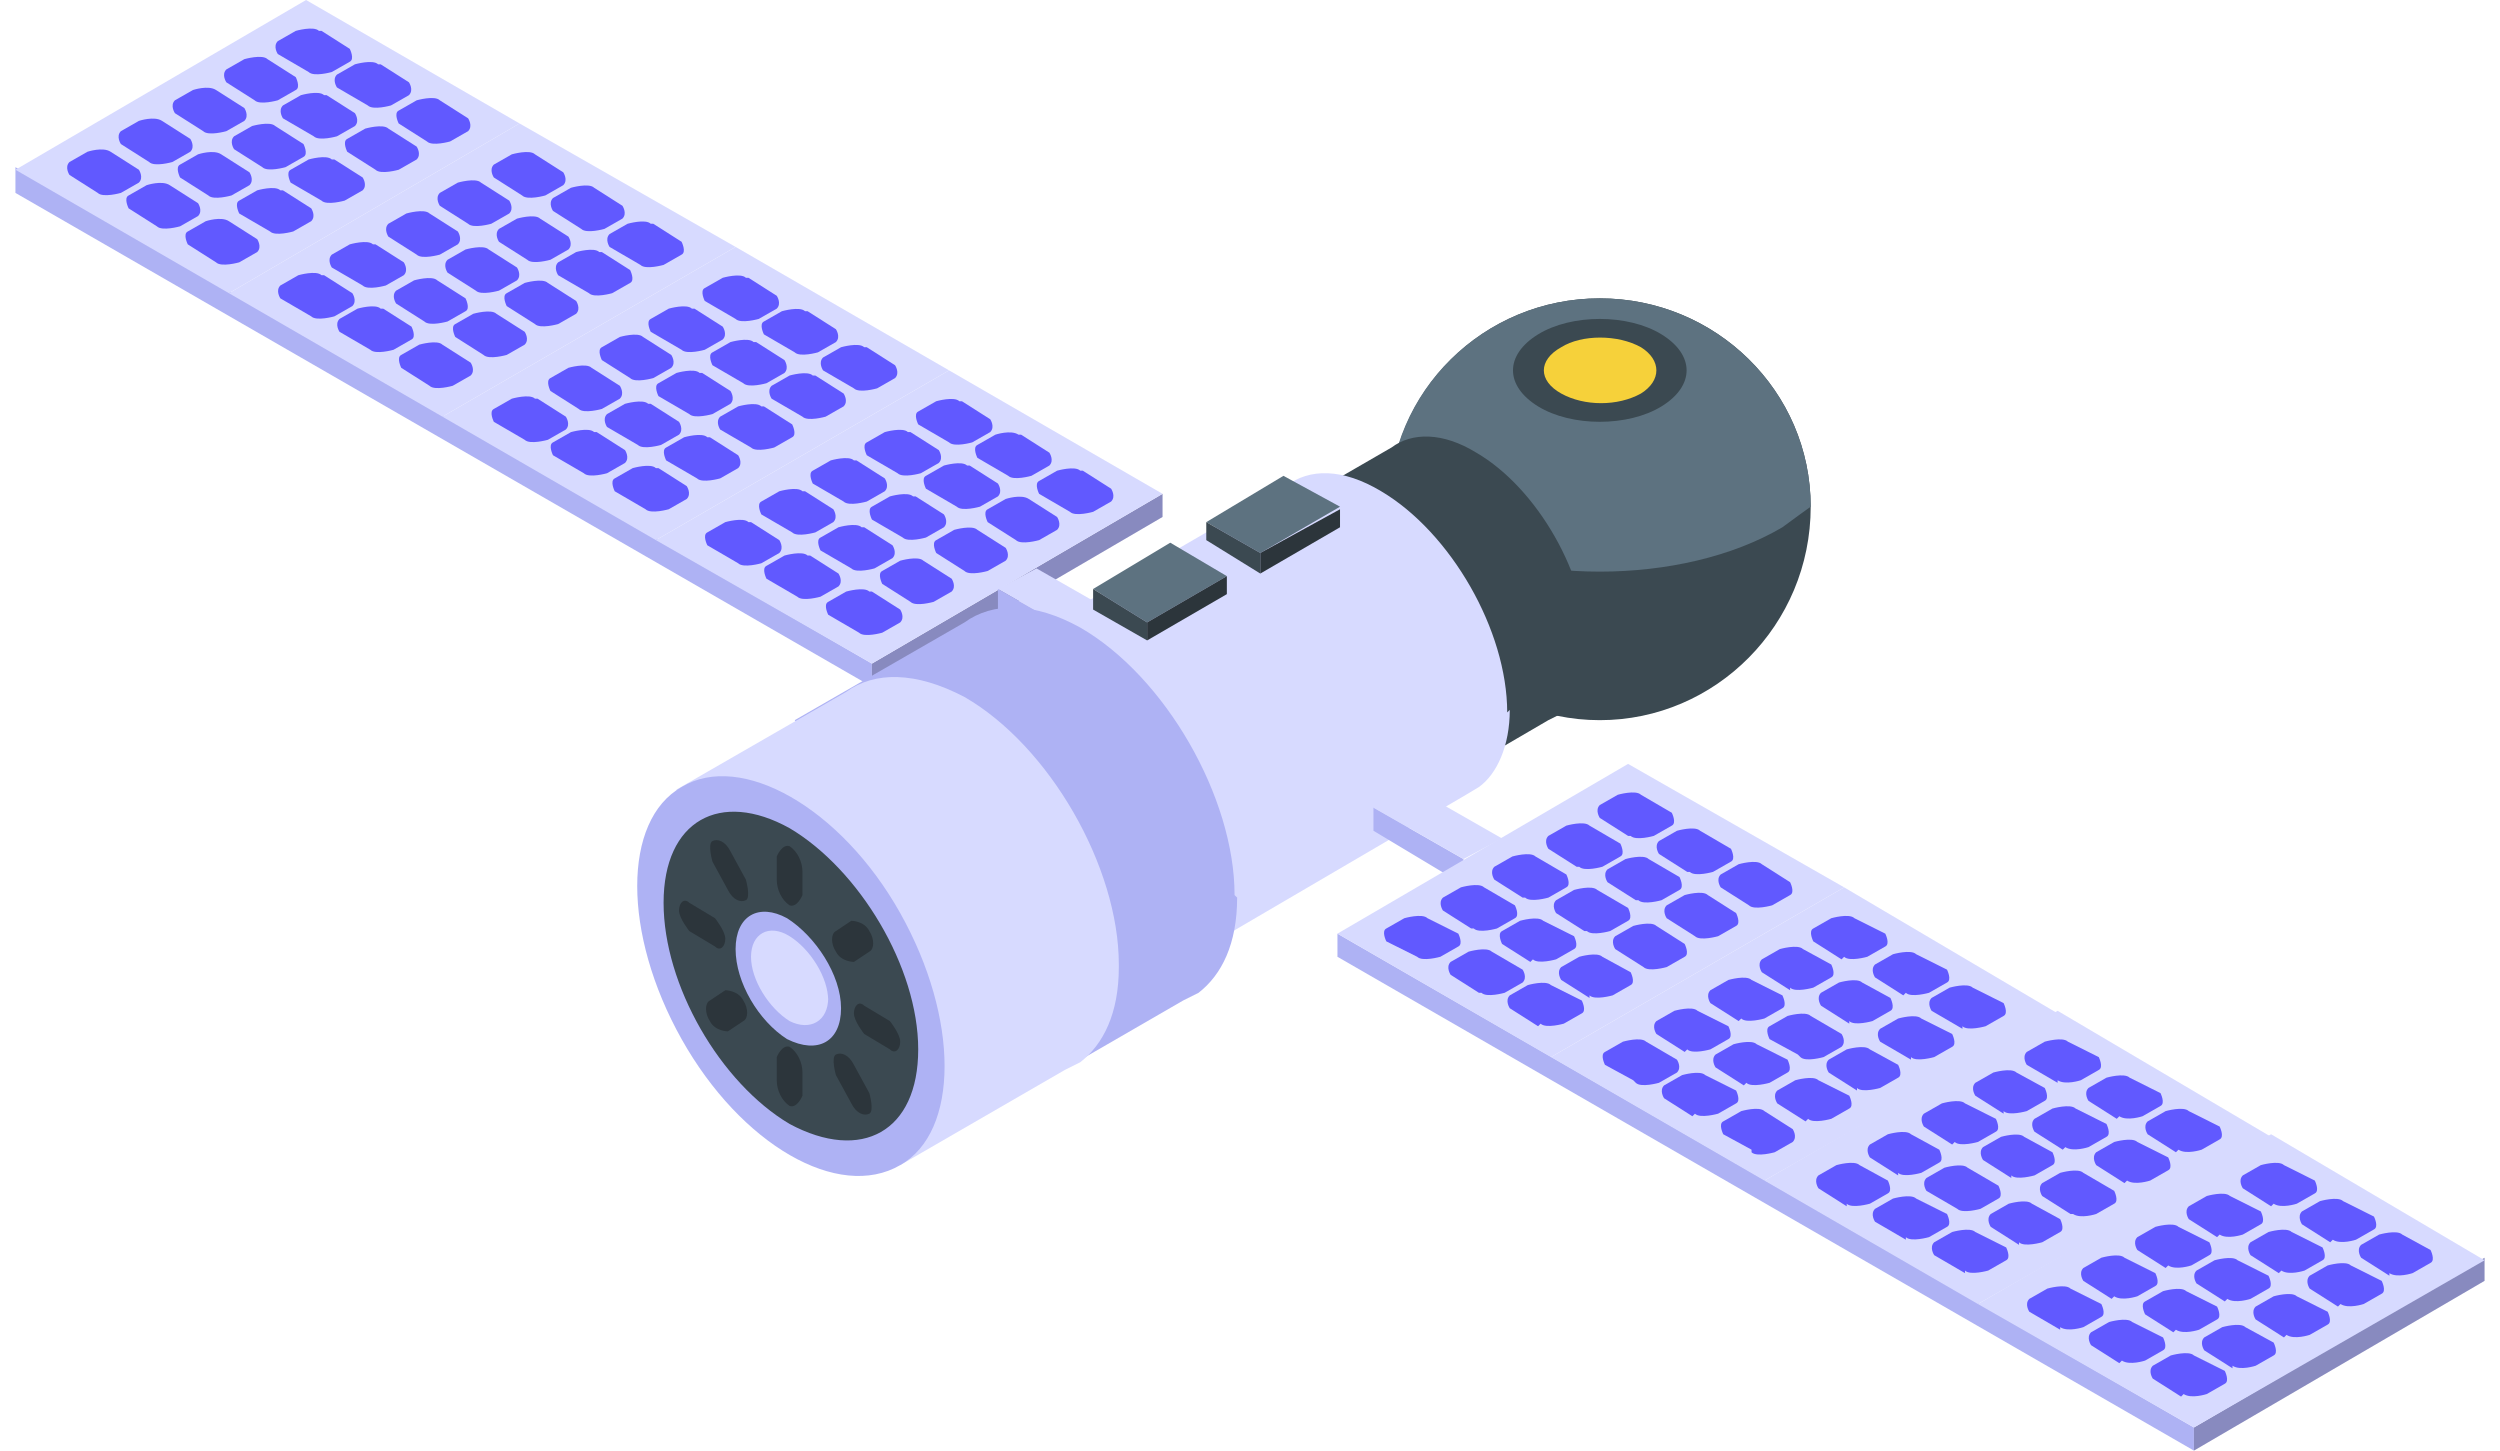 <?xml version="1.0" encoding="UTF-8"?>
<svg id="_Слой_2" data-name="Слой 2" xmlns="http://www.w3.org/2000/svg" xmlns:xlink="http://www.w3.org/1999/xlink" viewBox="0 0 9.72 5.64">
  <defs>
    <style>
      .cls-1 {
        fill: #aeb2f4;
      }

      .cls-2 {
        fill: #d7daff;
      }

      .cls-3 {
        fill: #6159ff;
      }

      .cls-4 {
        fill: #f6d13a;
      }

      .cls-5 {
        fill: #5d7280;
      }

      .cls-6 {
        clip-path: url(#clippath-2);
      }

      .cls-7 {
        clip-path: url(#clippath-1);
      }

      .cls-8 {
        fill: #2c353b;
      }

      .cls-9 {
        clip-path: url(#clippath);
      }

      .cls-10 {
        clip-rule: evenodd;
      }

      .cls-10, .cls-11 {
        fill: none;
      }

      .cls-12 {
        fill: #3b4951;
      }

      .cls-13 {
        fill: #888abf;
      }
    </style>
    <clipPath id="clippath">
      <polyline class="cls-10" points="0 0 9.72 0 9.72 5.64 0 5.64"/>
    </clipPath>
    <clipPath id="clippath-1">
      <rect class="cls-11" width="9.72" height="5.64"/>
    </clipPath>
    <clipPath id="clippath-2">
      <rect class="cls-11" width="9.72" height="5.64"/>
    </clipPath>
  </defs>
  <g id="_Слой_1-2" data-name="Слой 1">
    <polygon class="cls-1" points="3.39 2.67 .06 .75 .06 .65 3.39 2.58 3.39 2.67"/>
    <polygon class="cls-13" points="4.52 2.01 3.39 2.67 3.39 2.58 4.52 1.92 4.52 2.01"/>
    <polygon class="cls-2" points="3.69 1.44 4.52 1.92 3.39 2.58 2.55 2.1 3.69 1.44"/>
    <path class="cls-3" d="m3.39,2.3l.11.07s.02.03,0,.05l-.07.04s-.07.02-.09,0l-.12-.07s-.02-.04,0-.05l.07-.04s.07-.02.09,0Z"/>
    <path class="cls-3" d="m3.15,2.16l.11.07s.02.03,0,.05l-.07.04s-.07.02-.09,0l-.12-.07s-.02-.04,0-.05l.07-.04s.07-.02.09,0Z"/>
    <path class="cls-3" d="m2.92,2.03l.11.07s.02.03,0,.05l-.07.04s-.07.02-.09,0l-.12-.07s-.02-.04,0-.05l.07-.04s.07-.02.09,0Z"/>
    <path class="cls-3" d="m3.59,2.18l.11.07s.02.03,0,.05l-.07.04s-.07.02-.09,0l-.11-.07s-.02-.04,0-.05l.07-.04s.07-.02.09,0Z"/>
    <path class="cls-3" d="m3.36,2.05l.11.07s.02.03,0,.05l-.07.04s-.07.02-.09,0l-.12-.07s-.02-.04,0-.05l.07-.04s.07-.02.09,0Z"/>
    <path class="cls-3" d="m3.13,1.91l.11.07s.02.03,0,.05l-.07.04s-.07.02-.09,0l-.12-.07s-.02-.04,0-.05l.07-.04s.07-.02.09,0Z"/>
    <path class="cls-3" d="m3.8,2.06l.11.07s.02.03,0,.05l-.07.04s-.07.02-.09,0l-.11-.07s-.02-.04,0-.05l.07-.04s.07-.02.09,0Z"/>
    <path class="cls-3" d="m3.56,1.93l.11.07s.02.03,0,.05l-.07.04s-.07.02-.09,0l-.12-.07s-.02-.04,0-.05l.07-.04s.07-.02.09,0Z"/>
    <path class="cls-3" d="m3.33,1.79l.11.07s.02.03,0,.05l-.07.04s-.07.02-.09,0l-.12-.07s-.02-.04,0-.05l.07-.04s.07-.02.09,0Z"/>
    <path class="cls-3" d="m4,1.94l.11.07s.02.03,0,.05l-.07.04s-.07.02-.09,0l-.11-.07s-.02-.04,0-.05l.07-.04s.06-.02.09,0Z"/>
    <path class="cls-3" d="m3.77,1.81l.11.07s.02.03,0,.05l-.07.04s-.07.02-.09,0l-.12-.07s-.02-.04,0-.05l.07-.04s.07-.02.09,0Z"/>
    <path class="cls-3" d="m3.54,1.68l.11.07s.02.03,0,.05l-.07.04s-.07.02-.09,0l-.12-.07s-.02-.04,0-.05l.07-.04s.07-.02.09,0Z"/>
    <path class="cls-3" d="m4.21,1.83l.11.07s.02.03,0,.05l-.07.04s-.07.02-.09,0l-.12-.07s-.02-.04,0-.05l.07-.04s.07-.02.09,0Z"/>
    <path class="cls-3" d="m3.97,1.69l.11.07s.02.03,0,.05l-.07.04s-.07.02-.09,0l-.12-.07s-.02-.04,0-.05l.07-.04s.06-.02.09,0Z"/>
    <path class="cls-3" d="m3.74,1.56l.11.07s.02.03,0,.05l-.07.04s-.07.02-.09,0l-.12-.07s-.02-.04,0-.05l.07-.04s.07-.02.09,0Z"/>
    <polygon class="cls-2" points="2.86 .96 3.69 1.44 2.55 2.1 1.72 1.62 2.86 .96"/>
    <path class="cls-3" d="m2.56,1.82l.11.07s.02.03,0,.05l-.07.04s-.07.02-.09,0l-.12-.07s-.02-.04,0-.05l.07-.04s.07-.02.09,0Z"/>
    <path class="cls-3" d="m2.32,1.68l.11.07s.02.03,0,.05l-.07.04s-.07.02-.09,0l-.12-.07s-.02-.04,0-.05l.07-.04s.07-.02.09,0Z"/>
    <path class="cls-3" d="m2.09,1.55l.11.07s.02.03,0,.05l-.07.04s-.07.02-.09,0l-.12-.07s-.02-.04,0-.05l.07-.04s.07-.02.09,0Z"/>
    <path class="cls-3" d="m2.76,1.7l.11.07s.02.03,0,.05l-.07.04s-.07.02-.09,0l-.12-.07s-.02-.04,0-.05l.07-.04s.07-.02.09,0Z"/>
    <path class="cls-3" d="m2.53,1.57l.11.07s.02.03,0,.05l-.07.04s-.07.02-.09,0l-.12-.07s-.02-.03,0-.05l.07-.04s.07-.02.09,0Z"/>
    <path class="cls-3" d="m2.3,1.43l.11.07s.02.03,0,.05l-.07.04s-.07.02-.09,0l-.11-.07s-.02-.04,0-.05l.07-.04s.07-.02.09,0Z"/>
    <path class="cls-3" d="m2.97,1.58l.11.07s.02.04,0,.05l-.07.04s-.07.02-.09,0l-.12-.07s-.02-.03,0-.05l.07-.04s.07-.02.09,0Z"/>
    <path class="cls-3" d="m2.73,1.45l.11.07s.02.03,0,.05l-.07.04s-.07.02-.09,0l-.12-.07s-.02-.04,0-.05l.07-.04s.07-.02.09,0Z"/>
    <path class="cls-3" d="m2.5,1.31l.11.07s.02.03,0,.05l-.07.04s-.07.02-.09,0l-.11-.07s-.02-.04,0-.05l.07-.04s.07-.02.09,0Z"/>
    <path class="cls-3" d="m3.17,1.46l.11.07s.02.03,0,.05l-.07.04s-.07.02-.09,0l-.12-.07s-.02-.03,0-.05l.07-.04s.07-.02.09,0Z"/>
    <path class="cls-3" d="m2.94,1.33l.11.07s.02.03,0,.05l-.07.04s-.07.02-.09,0l-.12-.07s-.02-.04,0-.05l.07-.04s.07-.02.09,0Z"/>
    <path class="cls-3" d="m2.7,1.2l.11.07s.02.03,0,.05l-.07.04s-.07.02-.09,0l-.12-.07s-.02-.04,0-.05l.07-.04s.07-.02.09,0Z"/>
    <path class="cls-3" d="m3.37,1.35l.11.07s.02.03,0,.05l-.07.04s-.07.02-.09,0l-.12-.07s-.02-.03,0-.05l.07-.04s.07-.02.09,0Z"/>
    <path class="cls-3" d="m3.14,1.21l.11.07s.02.03,0,.05l-.07.04s-.07.02-.09,0l-.12-.07s-.02-.04,0-.05l.07-.04s.07-.02.09,0Z"/>
    <path class="cls-3" d="m2.91,1.08l.11.07s.02.03,0,.05l-.07.04s-.07.02-.09,0l-.12-.07s-.02-.04,0-.05l.07-.04s.07-.02.09,0Z"/>
    <polygon class="cls-2" points="2.02 .48 2.86 .96 1.72 1.62 .89 1.14 2.02 .48"/>
    <path class="cls-3" d="m1.72,1.34l.11.07s.02.03,0,.05l-.07.04s-.07.02-.09,0l-.11-.07s-.02-.04,0-.05l.07-.04s.07-.02.09,0Z"/>
    <path class="cls-3" d="m1.49,1.2l.11.07s.02.04,0,.05l-.07.04s-.07.02-.09,0l-.12-.07s-.02-.03,0-.05l.07-.04s.07-.02.09,0Z"/>
    <path class="cls-3" d="m1.26,1.07l.11.07s.02.03,0,.05l-.07.04s-.07.02-.09,0l-.12-.07s-.02-.03,0-.05l.07-.04s.07-.02.09,0Z"/>
    <path class="cls-3" d="m1.93,1.22l.11.07s.02.03,0,.05l-.07.04s-.07.02-.09,0l-.11-.07s-.02-.04,0-.05l.07-.04s.07-.02.09,0Z"/>
    <path class="cls-3" d="m1.7,1.09l.11.07s.02.04,0,.05l-.07.04s-.07.02-.09,0l-.11-.07s-.02-.03,0-.05l.07-.04s.07-.02.09,0Z"/>
    <path class="cls-3" d="m1.46.95l.11.07s.02.03,0,.05l-.07.04s-.07.02-.09,0l-.12-.07s-.02-.03,0-.05l.07-.04s.07-.02.09,0Z"/>
    <path class="cls-3" d="m2.13,1.1l.11.07s.02.03,0,.05l-.07.04s-.07.02-.09,0l-.11-.07s-.02-.04,0-.05l.07-.04s.07-.02.09,0Z"/>
    <path class="cls-3" d="m1.9.97l.11.07s.02.03,0,.05l-.07.04s-.07.02-.09,0l-.11-.07s-.02-.03,0-.05l.07-.04s.07-.02.09,0Z"/>
    <path class="cls-3" d="m1.67.83l.11.07s.02.03,0,.05l-.07.04s-.07.02-.09,0l-.11-.07s-.02-.03,0-.05l.07-.04s.07-.02.09,0Z"/>
    <path class="cls-3" d="m2.34.98l.11.07s.02.04,0,.05l-.07.04s-.07.02-.09,0l-.12-.07s-.02-.03,0-.05l.07-.04s.07-.02.09,0Z"/>
    <path class="cls-3" d="m2.1.85l.11.07s.02.03,0,.05l-.07.04s-.07.02-.09,0l-.11-.07s-.02-.03,0-.05l.07-.04s.07-.02.09,0Z"/>
    <path class="cls-3" d="m1.87.71l.11.07s.02.03,0,.05l-.07.04s-.07.02-.09,0l-.11-.07s-.02-.03,0-.05l.07-.04s.07-.02.09,0Z"/>
    <path class="cls-3" d="m2.54.87l.11.07s.02.04,0,.05l-.07.04s-.07.02-.09,0l-.12-.07s-.02-.03,0-.05l.07-.04s.07-.02.09,0Z"/>
    <path class="cls-3" d="m2.31.73l.11.07s.02.03,0,.05l-.07.04s-.07.02-.09,0l-.11-.07s-.02-.03,0-.05l.07-.04s.07-.02.09,0Z"/>
    <path class="cls-3" d="m2.08.6l.11.07s.02.03,0,.05l-.07.04s-.07.02-.09,0l-.11-.07s-.02-.03,0-.05l.07-.04s.07-.02.09,0Z"/>
    <polygon class="cls-2" points="1.19 0 2.02 .48 .89 1.14 .06 .66 1.19 0"/>
    <path class="cls-3" d="m.89.86l.11.07s.02.03,0,.05l-.07.04s-.07.02-.09,0l-.11-.07s-.02-.04,0-.05l.07-.04s.06-.02.09,0Z"/>
    <path class="cls-3" d="m.66.72l.11.07s.02.03,0,.05l-.07.04s-.07.02-.09,0l-.11-.07s-.02-.04,0-.05l.07-.04s.06-.02.09,0Z"/>
    <path class="cls-3" d="m.43.59l.11.07s.02.03,0,.05l-.07.04s-.07.02-.09,0l-.11-.07s-.02-.03,0-.05l.07-.04s.06-.02.09,0Z"/>
    <path class="cls-3" d="m1.1.74l.11.07s.02.03,0,.05l-.07.04s-.07.02-.09,0l-.12-.07s-.02-.04,0-.05l.07-.04s.07-.02.09,0Z"/>
    <path class="cls-3" d="m.86.6l.11.07s.02.03,0,.05l-.07.04s-.07.02-.09,0l-.11-.07s-.02-.04,0-.05l.07-.04s.06-.02.09,0Z"/>
    <path class="cls-3" d="m.63.47l.11.07s.02.03,0,.05l-.07.04s-.07.02-.09,0l-.11-.07s-.02-.03,0-.05l.07-.04s.06-.02.09,0Z"/>
    <path class="cls-3" d="m1.3.62l.11.07s.02.03,0,.05l-.07.04s-.07.02-.09,0l-.12-.07s-.02-.04,0-.05l.07-.04s.07-.02.09,0Z"/>
    <path class="cls-3" d="m1.07.49l.11.07s.02.04,0,.05l-.07.04s-.07.02-.09,0l-.11-.07s-.02-.03,0-.05l.07-.04s.07-.02.09,0Z"/>
    <path class="cls-3" d="m.84.35l.11.07s.02.03,0,.05l-.07.04s-.07.02-.09,0l-.11-.07s-.02-.03,0-.05l.07-.04s.06-.02.09,0Z"/>
    <path class="cls-3" d="m1.51.5l.11.07s.02.03,0,.05l-.07.04s-.07.02-.09,0l-.11-.07s-.02-.04,0-.05l.07-.04s.07-.02.09,0Z"/>
    <path class="cls-3" d="m1.27.37l.11.07s.02.03,0,.05l-.07.04s-.07.02-.09,0l-.12-.07s-.02-.03,0-.05l.07-.04s.07-.02.09,0Z"/>
    <path class="cls-3" d="m1.04.23l.11.07s.02.04,0,.05l-.07.04s-.07.02-.09,0l-.11-.07s-.02-.03,0-.05l.07-.04s.07-.02.09,0Z"/>
    <path class="cls-3" d="m1.71.39l.11.07s.02.03,0,.05l-.07.04s-.07.02-.09,0l-.11-.07s-.02-.04,0-.05l.07-.04s.07-.02.09,0Z"/>
    <path class="cls-3" d="m1.48.25l.11.07s.02.03,0,.05l-.07.04s-.07.02-.09,0l-.12-.07s-.02-.03,0-.05l.07-.04s.07-.02.09,0Z"/>
    <path class="cls-3" d="m1.25.12l.11.07s.02.04,0,.05l-.07.04s-.07.02-.09,0l-.12-.07s-.02-.03,0-.05l.07-.04s.07-.02.09,0Z"/>
    <polygon class="cls-2" points="4.03 2.21 4.38 2.41 4.23 2.49 3.88 2.29 4.03 2.21"/>
    <polygon class="cls-1" points="4.23 2.58 3.88 2.38 3.88 2.29 4.23 2.49 4.23 2.58"/>
    <path class="cls-12" d="m7.04,1.97h0c0,.46-.37.83-.82.83s-.82-.37-.82-.82h0c0-.46.37-.82.82-.82s.82.36.82.81Z"/>
    <path class="cls-5" d="m7.04,1.97s-.07.05-.11.08c-.39.23-1.03.23-1.42,0-.04-.02-.08-.05-.11-.08,0-.45.37-.81.82-.81s.82.36.82.81Z"/>
    <path class="cls-12" d="m6.46,1.58c-.13.08-.35.08-.48,0-.13-.08-.13-.2,0-.28.13-.08.35-.08.48,0,.13.08.13.2,0,.28Z"/>
    <path class="cls-4" d="m6.38,1.53c-.09.05-.22.05-.31,0-.09-.05-.09-.13,0-.18.08-.05.22-.05.31,0,.08.05.08.13,0,.18Z"/>
    <path class="cls-12" d="m6.17,2.51c0,.12-.04.22-.11.27h0l-.04.02-1.08.63-.62-1.06,1.09-.63c.08-.06.2-.06.33.02.24.14.43.48.43.75h0Z"/>
    <path class="cls-2" d="m5.87,2.76c0,.14-.05.25-.12.3h0l-.05.03-1.23.72-.71-1.2,1.24-.72c.09-.07.22-.07.37.02.27.16.49.54.49.86h0Z"/>
    <path class="cls-1" d="m4.81,3.49c0,.18-.06.3-.15.37h0l-.06.03-.64.37-.87-1.46.66-.38c.11-.08.27-.08.45.02.33.19.6.66.6,1.04Z"/>
    <path class="cls-2" d="m4.35,3.76c0,.18-.06.3-.15.37h0l-.06.03-.64.37-.87-1.46.66-.38c.11-.08.27-.08.46.02.33.19.6.66.6,1.04Z"/>
    <g class="cls-9">
      <path class="cls-1" d="m3.5,3.55c.23.41.23.85,0,.98-.24.14-.62-.08-.85-.49-.23-.41-.23-.85,0-.98.23-.14.62.08.85.49Z"/>
    </g>
    <path class="cls-12" d="m3.57,4.08c0,.32-.22.44-.5.29-.27-.16-.49-.54-.49-.86s.22-.44.49-.29c.27.16.5.54.5.86Z"/>
    <path class="cls-1" d="m3.27,3.92c0,.13-.09.18-.21.12-.11-.07-.2-.22-.2-.35s.09-.18.2-.12c.11.07.21.22.21.35Z"/>
    <path class="cls-2" d="m3.22,3.88c0,.09-.07.13-.15.09-.08-.05-.15-.16-.15-.25s.07-.13.15-.08c.08.05.15.16.15.25Z"/>
    <path class="cls-8" d="m3.46,4.08l-.1-.06s-.04-.05-.04-.08.02-.05.04-.03l.1.06s.04.05.04.08-.02.05-.04.03Z"/>
    <path class="cls-8" d="m3.38,3.7l-.06.04s-.05,0-.07-.04c-.02-.03-.02-.07,0-.08l.06-.04s.05,0,.07.04c.02.03.02.07,0,.08Z"/>
    <path class="cls-8" d="m3.12,3.39v.09s-.02.05-.05.04c-.03-.02-.05-.06-.05-.1v-.09s.02-.05.05-.04c.03.02.05.06.05.1Z"/>
    <path class="cls-8" d="m2.84,3.31l.06.11s.02.07,0,.08c-.02.01-.05,0-.07-.04l-.06-.11s-.02-.07,0-.08c.02-.01.05,0,.07.04Z"/>
    <path class="cls-8" d="m2.68,3.51l.1.06s.04.05.04.08-.02.05-.04.03l-.1-.06s-.04-.05-.04-.08.02-.05.04-.03Z"/>
    <path class="cls-8" d="m2.76,3.89l.06-.04s.05,0,.07.04c.02.03.02.07,0,.08l-.06.04s-.05,0-.07-.04c-.02-.03-.02-.07,0-.08Z"/>
    <path class="cls-8" d="m3.02,4.2v-.09s.02-.05.05-.04c.03.02.05.06.05.1v.09s-.02.05-.05.04c-.03-.02-.05-.06-.05-.1Z"/>
    <path class="cls-8" d="m3.31,4.29l-.06-.11s-.02-.07,0-.08c.02-.01.05,0,.07.04l.06.11s.02.07,0,.08c-.02.01-.05,0-.07-.04Z"/>
    <polygon class="cls-5" points="4.9 2.15 4.69 2.03 4.99 1.85 5.21 1.97 4.9 2.15"/>
    <polygon class="cls-12" points="4.9 2.15 4.69 2.03 4.69 2.1 4.9 2.23 4.9 2.15"/>
    <polygon class="cls-8" points="5.21 1.98 4.9 2.15 4.9 2.23 5.21 2.05 5.21 1.98"/>
    <polygon class="cls-5" points="4.46 2.42 4.25 2.29 4.55 2.11 4.77 2.24 4.46 2.42"/>
    <polygon class="cls-12" points="4.46 2.42 4.25 2.29 4.25 2.37 4.46 2.49 4.46 2.42"/>
    <polygon class="cls-8" points="4.77 2.24 4.46 2.42 4.46 2.49 4.77 2.31 4.77 2.24"/>
    <polygon class="cls-1" points="5.69 3.44 5.34 3.23 5.34 3.14 5.69 3.34 5.69 3.44"/>
    <g class="cls-7">
      <polygon class="cls-1" points="8.53 5.64 5.2 3.72 5.2 3.63 8.53 5.55 8.53 5.64"/>
    </g>
    <g class="cls-6">
      <polygon class="cls-13" points="9.66 4.98 8.53 5.64 8.53 5.55 9.66 4.89 9.66 4.98"/>
    </g>
    <polygon class="cls-2" points="6.03 4.11 5.2 3.63 6.33 2.97 7.17 3.45 6.03 4.11"/>
    <path class="cls-3" d="m6.33,3.25l-.11-.07s-.02-.03,0-.05l.07-.04s.07-.02.09,0l.12.07s.02.04,0,.05l-.07.04s-.07.02-.09,0Z"/>
    <path class="cls-3" d="m6.56,3.39l-.11-.07s-.02-.03,0-.05l.07-.04s.07-.02.09,0l.12.07s.02.04,0,.05l-.07.04s-.07.02-.09,0Z"/>
    <path class="cls-3" d="m6.8,3.52l-.11-.07s-.02-.03,0-.05l.07-.04s.07-.02.09,0l.11.07s.02.04,0,.05l-.07.04s-.07.02-.09,0Z"/>
    <path class="cls-3" d="m6.13,3.37l-.11-.07s-.02-.03,0-.05l.07-.04s.07-.02.09,0l.12.07s.02.04,0,.05l-.07.04s-.07.02-.09,0Z"/>
    <path class="cls-3" d="m6.36,3.5l-.11-.07s-.02-.03,0-.05l.07-.04s.07-.02.09,0l.12.07s.02.04,0,.05l-.07.04s-.07.02-.09,0Z"/>
    <path class="cls-3" d="m6.59,3.64l-.11-.07s-.02-.03,0-.05l.07-.04s.07-.02.09,0l.11.07s.02.04,0,.05l-.07.04s-.07.02-.09,0Z"/>
    <path class="cls-3" d="m5.92,3.49l-.11-.07s-.02-.03,0-.05l.07-.04s.07-.02.09,0l.12.07s.02.04,0,.05l-.07.04s-.07.02-.09,0Z"/>
    <path class="cls-3" d="m6.16,3.62l-.11-.07s-.02-.03,0-.05l.07-.04s.07-.02.09,0l.12.07s.02.04,0,.05l-.07.04s-.07.02-.09,0Z"/>
    <path class="cls-3" d="m6.39,3.76l-.11-.07s-.02-.03,0-.05l.07-.04s.07-.02.09,0l.11.07s.02.04,0,.05l-.07.04s-.07.02-.09,0Z"/>
    <path class="cls-3" d="m5.72,3.61l-.11-.07s-.02-.03,0-.05l.07-.04s.07-.02.09,0l.12.07s.02.04,0,.05l-.07.04s-.07.02-.09,0Z"/>
    <path class="cls-3" d="m5.95,3.74l-.11-.07s-.02-.04,0-.05l.07-.04s.07-.02.09,0l.12.06s.02.04,0,.05l-.07.04s-.07.02-.09,0Z"/>
    <path class="cls-3" d="m6.18,3.88l-.11-.07s-.02-.03,0-.05l.07-.04s.07-.02.09,0l.11.06s.02.04,0,.05l-.07.04s-.07.02-.09,0Z"/>
    <path class="cls-3" d="m5.51,3.72l-.12-.06s-.02-.04,0-.05l.07-.04s.07-.02.09,0l.12.06s.02.04,0,.05l-.07.04s-.07.02-.09,0Z"/>
    <path class="cls-3" d="m5.75,3.86l-.11-.07s-.02-.03,0-.05l.07-.04s.07-.02.09,0l.12.07s.02.03,0,.05l-.07.04s-.07.02-.09,0Z"/>
    <path class="cls-3" d="m5.98,3.99l-.11-.07s-.02-.03,0-.05l.07-.04s.07-.02.09,0l.12.06s.02.04,0,.05l-.07.04s-.07.02-.09,0Z"/>
    <polygon class="cls-2" points="6.86 4.59 6.03 4.11 7.17 3.45 8 3.94 6.86 4.59"/>
    <path class="cls-3" d="m7.16,3.73l-.11-.07s-.02-.04,0-.05l.07-.04s.07-.02.09,0l.12.06s.02.04,0,.05l-.07.04s-.07.02-.09,0Z"/>
    <path class="cls-3" d="m7.4,3.87l-.11-.07s-.02-.03,0-.05l.07-.04s.07-.02.09,0l.12.06s.02.04,0,.05l-.07.04s-.07.02-.09,0Z"/>
    <path class="cls-3" d="m7.63,4l-.12-.07s-.02-.03,0-.05l.07-.04s.07-.02.09,0l.12.06s.02.04,0,.05l-.07.04s-.07.02-.09,0Z"/>
    <path class="cls-3" d="m6.96,3.85l-.11-.07s-.02-.03,0-.05l.07-.04s.07-.02.09,0l.11.06s.02.04,0,.05l-.07.04s-.07.02-.09,0Z"/>
    <path class="cls-3" d="m7.19,3.98l-.11-.07s-.02-.03,0-.05l.07-.04s.07-.02.09,0l.11.06s.02.04,0,.05l-.07.04s-.07.02-.09,0Z"/>
    <path class="cls-3" d="m7.43,4.12l-.12-.07s-.02-.03,0-.05l.07-.04s.07-.02.09,0l.12.06s.02.04,0,.05l-.07.04s-.07.02-.09,0Z"/>
    <path class="cls-3" d="m6.76,3.97l-.11-.07s-.02-.03,0-.05l.07-.04s.07-.02.09,0l.12.06s.02.04,0,.05l-.07.04s-.07.02-.09,0Z"/>
    <path class="cls-3" d="m6.99,4.1l-.11-.06s-.02-.04,0-.05l.07-.04s.07-.02.09,0l.12.07s.02.03,0,.05l-.07.04s-.07.02-.09,0Z"/>
    <path class="cls-3" d="m7.22,4.24l-.11-.07s-.02-.03,0-.05l.07-.04s.07-.02.09,0l.11.06s.02.04,0,.05l-.07.04s-.07.02-.09,0Z"/>
    <path class="cls-3" d="m6.55,4.09l-.11-.07s-.02-.03,0-.05l.07-.04s.07-.02.09,0l.12.06s.02.04,0,.05l-.07.04s-.07.02-.09,0Z"/>
    <path class="cls-3" d="m6.78,4.22l-.11-.07s-.02-.03,0-.05l.07-.04s.07-.02.09,0l.12.06s.02.04,0,.05l-.07.04s-.07.02-.09,0Z"/>
    <path class="cls-3" d="m7.02,4.36l-.11-.07s-.02-.03,0-.05l.07-.04s.07-.02.09,0l.12.06s.02.04,0,.05l-.07.04s-.07.02-.09,0Z"/>
    <path class="cls-3" d="m6.35,4.2l-.11-.06s-.02-.04,0-.05l.07-.04s.07-.02.09,0l.12.07s.02.03,0,.05l-.07.04s-.07.02-.09,0Z"/>
    <path class="cls-3" d="m6.58,4.34l-.11-.07s-.02-.03,0-.05l.07-.04s.07-.02.09,0l.12.06s.02.04,0,.05l-.07.04s-.07.02-.09,0Z"/>
    <path class="cls-3" d="m6.81,4.47l-.11-.06s-.02-.04,0-.05l.07-.04s.07-.02.09,0l.11.07s.02.03,0,.05l-.07.04s-.07.02-.09,0Z"/>
    <polygon class="cls-2" points="7.69 5.07 6.86 4.59 8 3.93 8.83 4.42 7.69 5.07"/>
    <path class="cls-3" d="m8,4.21l-.12-.07s-.02-.03,0-.05l.07-.04s.07-.02.09,0l.12.06s.02.04,0,.05l-.07.04s-.06.02-.09,0Z"/>
    <path class="cls-3" d="m8.23,4.35l-.11-.07s-.02-.03,0-.05l.07-.04s.07-.02.09,0l.12.06s.02.04,0,.05l-.07.04s-.06.02-.09,0Z"/>
    <path class="cls-3" d="m8.46,4.48l-.11-.07s-.02-.03,0-.05l.07-.04s.07-.02.09,0l.12.06s.02.04,0,.05l-.07.04s-.06.02-.09,0Z"/>
    <path class="cls-3" d="m7.79,4.33l-.11-.07s-.02-.03,0-.05l.07-.04s.07-.02.09,0l.11.06s.02.04,0,.05l-.07.04s-.07.02-.09,0Z"/>
    <path class="cls-3" d="m8.02,4.47l-.11-.07s-.02-.03,0-.05l.07-.04s.07-.02.09,0l.12.06s.02.04,0,.05l-.07.04s-.06.02-.09,0Z"/>
    <path class="cls-3" d="m8.26,4.6l-.11-.07s-.02-.03,0-.05l.07-.04s.07-.02.09,0l.12.06s.02.04,0,.05l-.07.04s-.06.02-.09,0Z"/>
    <path class="cls-3" d="m7.59,4.45l-.11-.07s-.02-.03,0-.05l.07-.04s.07-.02.09,0l.12.06s.02.04,0,.05l-.07.04s-.07.02-.09,0Z"/>
    <path class="cls-3" d="m7.82,4.58l-.11-.07s-.02-.03,0-.05l.07-.04s.07-.02.09,0l.11.06s.02.04,0,.05l-.07.04s-.07.02-.09,0Z"/>
    <path class="cls-3" d="m8.05,4.72l-.11-.07s-.02-.03,0-.05l.07-.04s.07-.02.09,0l.12.07s.02.04,0,.05l-.07.04s-.06.02-.09,0Z"/>
    <path class="cls-3" d="m7.38,4.57l-.11-.07s-.02-.03,0-.05l.07-.04s.07-.02.09,0l.11.06s.02.04,0,.05l-.07.04s-.07.02-.09,0Z"/>
    <path class="cls-3" d="m7.61,4.7l-.12-.07s-.02-.03,0-.05l.07-.04s.07-.02.09,0l.12.07s.02.04,0,.05l-.07.04s-.07.02-.09,0Z"/>
    <path class="cls-3" d="m7.85,4.84l-.11-.07s-.02-.03,0-.05l.07-.04s.07-.02.09,0l.11.06s.02.04,0,.05l-.07.04s-.07.02-.09,0Z"/>
    <path class="cls-3" d="m7.18,4.69l-.11-.07s-.02-.03,0-.05l.07-.04s.07-.02.09,0l.11.06s.02.04,0,.05l-.07.04s-.07.02-.09,0Z"/>
    <path class="cls-3" d="m7.41,4.82l-.12-.07s-.02-.03,0-.05l.07-.04s.07-.02.09,0l.12.06s.02.04,0,.05l-.07.04s-.07.02-.09,0Z"/>
    <path class="cls-3" d="m7.64,4.95l-.12-.07s-.02-.03,0-.05l.07-.04s.07-.02.09,0l.12.06s.02.04,0,.05l-.07.04s-.07.02-.09,0Z"/>
    <polygon class="cls-2" points="8.53 5.55 7.69 5.07 8.83 4.41 9.66 4.9 8.53 5.55"/>
    <path class="cls-3" d="m8.83,4.69l-.11-.07s-.02-.03,0-.05l.07-.04s.07-.02.09,0l.12.06s.02.04,0,.05l-.07.04s-.06.02-.09,0Z"/>
    <path class="cls-3" d="m9.06,4.83l-.11-.07s-.02-.03,0-.05l.07-.04s.07-.02.09,0l.12.06s.02.04,0,.05l-.07.04s-.06.02-.09,0Z"/>
    <path class="cls-3" d="m9.29,4.96l-.11-.07s-.02-.03,0-.05l.07-.04s.07-.02.09,0l.11.06s.02.04,0,.05l-.07.04s-.06.02-.09,0Z"/>
    <path class="cls-3" d="m8.62,4.81l-.11-.07s-.02-.03,0-.05l.07-.04s.07-.02.09,0l.12.06s.02.04,0,.05l-.07.04s-.06.02-.09,0Z"/>
    <path class="cls-3" d="m8.86,4.95l-.11-.07s-.02-.03,0-.05l.07-.04s.07-.02.09,0l.12.06s.02.04,0,.05l-.07.04s-.06.02-.09,0Z"/>
    <path class="cls-3" d="m9.09,5.08l-.11-.07s-.02-.03,0-.05l.07-.04s.07-.02.09,0l.12.06s.02.04,0,.05l-.07.04s-.06.02-.09,0Z"/>
    <path class="cls-3" d="m8.42,4.93l-.11-.07s-.02-.03,0-.05l.07-.04s.07-.02.09,0l.12.06s.02.04,0,.05l-.07.04s-.06.02-.09,0Z"/>
    <path class="cls-3" d="m8.65,5.06l-.11-.07s-.02-.03,0-.05l.07-.04s.07-.02.09,0l.12.06s.02.04,0,.05l-.07.04s-.06.02-.09,0Z"/>
    <path class="cls-3" d="m8.88,5.2l-.11-.07s-.02-.03,0-.05l.07-.04s.07-.02.09,0l.12.06s.02.04,0,.05l-.07.04s-.06.02-.09,0Z"/>
    <path class="cls-3" d="m8.21,5.05l-.11-.07s-.02-.03,0-.05l.07-.04s.07-.02.09,0l.12.06s.02.04,0,.05l-.07.04s-.06.02-.09,0Z"/>
    <path class="cls-3" d="m8.45,5.18l-.11-.07s-.02-.04,0-.05l.07-.04s.07-.02.09,0l.12.06s.02.04,0,.05l-.07.04s-.06.02-.09,0Z"/>
    <path class="cls-3" d="m8.68,5.32l-.11-.07s-.02-.03,0-.05l.07-.04s.07-.02.09,0l.11.06s.02.04,0,.05l-.07.04s-.06.02-.09,0Z"/>
    <path class="cls-3" d="m8.01,5.17l-.12-.07s-.02-.03,0-.05l.07-.04s.07-.02.09,0l.12.06s.02.04,0,.05l-.07.04s-.06.02-.09,0Z"/>
    <path class="cls-3" d="m8.24,5.3l-.11-.07s-.02-.03,0-.05l.07-.04s.07-.02.09,0l.12.06s.02.04,0,.05l-.07.04s-.06.02-.09,0Z"/>
    <path class="cls-3" d="m8.48,5.43l-.11-.07s-.02-.03,0-.05l.07-.04s.07-.02.09,0l.12.06s.02.04,0,.05l-.07.04s-.06.02-.09,0Z"/>
    <polygon class="cls-2" points="5.69 3.34 5.34 3.14 5.49 3.06 5.84 3.26 5.69 3.34"/>
  </g>
</svg>